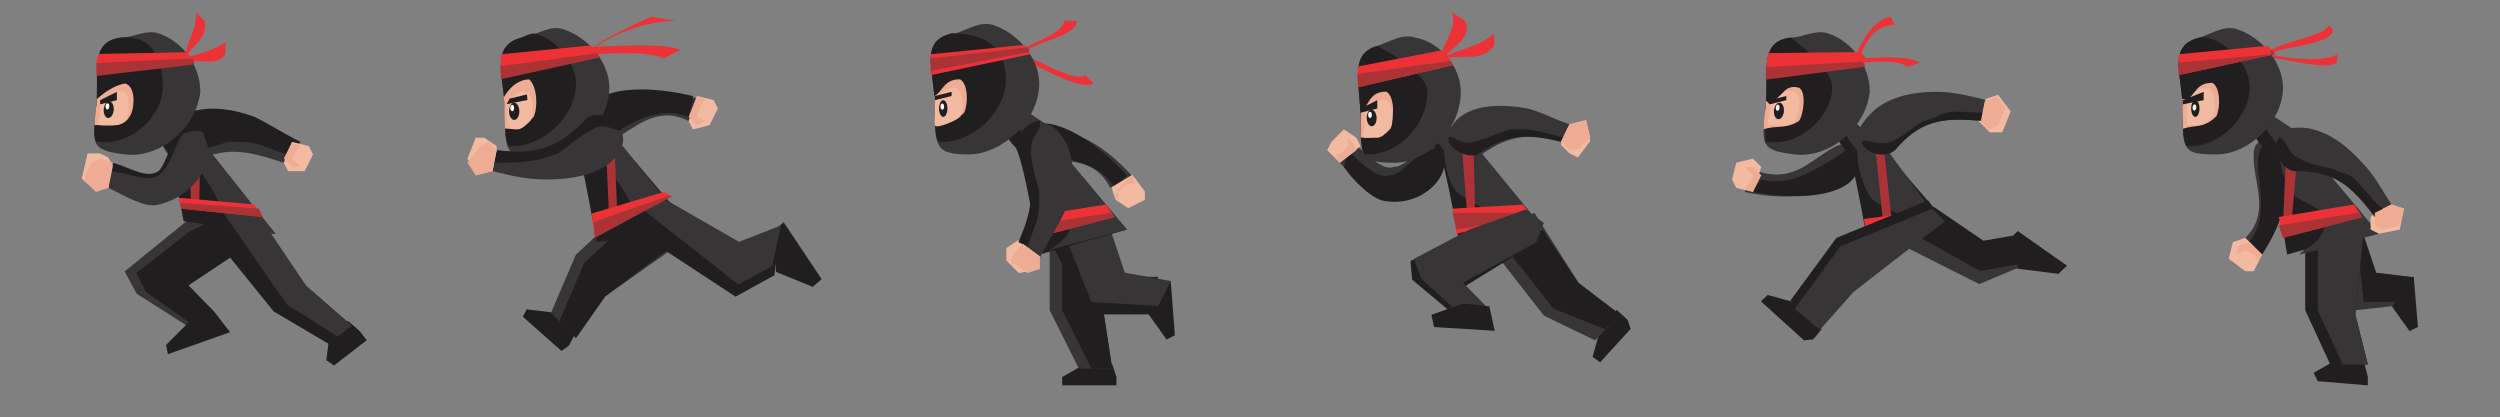 <?xml version="1.0" encoding="utf-8"?>
<!-- Generator: Adobe Illustrator 17.0.0, SVG Export Plug-In . SVG Version: 6.00 Build 0)  -->
<!DOCTYPE svg PUBLIC "-//W3C//DTD SVG 1.1//EN" "http://www.w3.org/Graphics/SVG/1.1/DTD/svg11.dtd">
<svg version="1.1" id="Capa_1" xmlns="http://www.w3.org/2000/svg" xmlns:xlink="http://www.w3.org/1999/xlink" x="0px" y="0px"
	 width="599px" height="100px" viewBox="0 0 599 100" enable-background="new 0 0 599 100" xml:space="preserve">
<rect x="0" y="0" width="599" height="100" fill="#808080" stroke="none"/>
<g id="Capa_x0020_1">
	<g>
		<polygon fill="#201E1E" points="266.5,87.333 261.5,86.333 254.5,90.333 254.5,92.333 267.5,92.333 267.5,90.333 		"/>
		<polygon fill="#201E1E" points="274.5,74.333 279.5,81.333 281.5,80.333 280.5,67.333 278.5,68.333 		"/>
		<polygon fill="#373535" points="264.5,75.333 266.5,88.333 258.5,88.333 251.5,74.333 251.5,55.333 266.5,55.333 		"/>
		<polygon fill="#201E1E" points="254.5,74.333 254.5,55.333 266.5,55.333 264.5,75.333 266.5,88.333 261.5,88.333 		"/>
		<polygon fill="#201E1E" points="268.5,66.333 277.5,66.333 275.5,75.333 260.5,75.333 252.5,59.333 263.5,55.333 		"/>
		<polygon fill="#373535" points="261.5,72.333 255.5,57.333 265.5,53.333 269.5,65.333 280.5,67.333 277.5,73.333 		"/>
	</g>
	<g>
		<polygon fill="#201E1E" points="566.333,86.333 561.333,85.333 554.333,89.333 555.333,91.333 567.333,92.333 567.333,90.333 		
			"/>
		<polygon fill="#201E1E" points="572.333,72.333 577.333,79.333 579.333,78.333 578.333,66.333 576.333,66.333 		"/>
		<polygon fill="#373535" points="568.333,65.333 577.333,66.333 573.333,73.333 564.333,74.333 551.333,59.333 563.333,55.333 		
			"/>
		<polygon fill="#201E1E" points="566.333,72.333 564.333,54.333 565.333,53.333 569.333,65.333 577.333,66.333 574.333,72.333 		
			"/>
		<polygon fill="#201E1E" points="564.333,75.333 567.333,87.333 558.333,87.333 552.333,74.333 552.333,55.333 566.333,55.333 		
			"/>
		<polygon fill="#373535" points="555.333,74.333 555.333,55.333 566.333,55.333 564.333,75.333 567.333,87.333 561.333,87.333 		
			"/>
	</g>
	<rect fill="none" width="599" height="100"/>
	<g>
		<polygon fill="#373535" points="55.999,61.167 45.127,68.364 51.444,74.851 45.306,78.362 32.761,70.386 29.865,65.037 45,52.75 
			59.59,49.501 		"/>
		<polygon fill="#201E1E" points="34.954,69.947 32.671,65.387 45.297,55.559 58.976,48.712 56.788,60.553 45.127,68.364 
			51.444,74.851 46.096,77.748 		"/>
		<polygon fill="#201E1E" points="45.481,76.959 39.783,82.662 40.222,84.854 55.13,79.586 51.444,74.851 		"/>
	</g>
	<path fill="#ED3237" d="M545,14c3,0,12,3,15,1v-2c-3,2-13,1-16,0L545,14z"/>
	<path fill="#373535" d="M541,62l-3-5c6-6,2-13,2-19C539,27,558,38,541,62z"/>
	<path fill="#201E1E" d="M538,59c6-6,3-14,3-20c0-3,1-5,3-4c4,3,7,12-2,26L538,59z"/>
	<polygon fill="#F2BBA1" points="542,61 540,65 538,65 534,62 535,58 538,57 	"/>
	<polygon fill="#EEAC95" points="540,61 538,60 536,61 536,59 539,58 542,61 541,63 	"/>
	<path fill="#201E1E" d="M542,27l-3,4c0,0,2,3,3,4c2,1,6,26,6,26l21-6l-22-25L542,27z"/>
	<path fill="#373535" d="M551,32l-6-4l-2,3c0,0,2,3,3,4c0,1,0,6,3,11c1,2,8,4,8,6c1,6-6,8-6,9l19-5l-20-24H551z"/>
	<polygon fill="#AB3235" points="551,31 549,54 547,54 548,31 	"/>
	<path fill="#ED3237" d="M544,13c2-2,15-2,15-6l-1-1c-1,3-13,4-15,7H544z"/>
	<path fill="#373535" d="M536,7c6,2,11,8,11,14c0,8-8,16-16,16s-8-1-8-10s-4-16,4-18C530,8,533,6,536,7z"/>
	<path fill="#201E1E" d="M526,9h1c1,0,1,0,2,0c6,2,10,7,10,12c0,7-7,14-14,14h-1c-1-1-1-4-1-8c0-9-4-16,4-18H526z"/>
	<path fill="#EEAC95" d="M524.045,23.84L524.045,23.84c2-1,2-4,6-4c2,1,2,6,1,8c-3,3-5,2-8,3c0-1-0.107-3.03-0.107-4.03
		s-0.064-2.065-0.064-3.065L524.045,23.84z"/>
	<path fill="#ED3237" d="M545,13l-23,5c0-2,0-4,0-5l21-2C544,11,544,12,545,13z"/>
	<path fill="#F2BBA1" d="M524,30c0-1,0-4,0-5l0,0c1-2,2-4,5-4c2,1,2,6,1,7s-2,2-3,2S525,30,524,30"/>
	<ellipse fill="#201E1E" cx="526" cy="26" rx="1" ry="2"/>
	<ellipse fill="#FEFEFE" cx="525" cy="25" rx="0" ry="0"/>
	<polygon fill="#201E1E" points="528,24 523,25 523,24 528,22 	"/>
	<path fill="#373535" d="M550,41c-4,0-7-8-2-10c3-1,10-1,18,8c3,3,5,7,7,10l-4,2c-6-8-10-11-19-11V41z"/>
	<polygon fill="#F2BBA1" points="575,55 570,56 568,55 568,52 569,51 569,51 573,49 576,50 	"/>
	<path fill="#201E1E" d="M571,51l-2,1c-6-8-10-11-19-11c-3,0-6-5-4-8c2,0,2,4,5,5c3,2,8,2,9,3l3,1c3,2,5,6,8,8V51z"/>
	<polygon fill="#EEAC95" points="573,49 576,50 575,54 571,55 569,54 569,51 	"/>
	<polygon fill="#ED3237" points="566,52 547,57 546,52 564,49 	"/>
	<polygon fill="#AB3235" points="565,51 566,52 547,57 546,54 	"/>
	<polygon fill="#201E1E" points="483.237,64.363 493.209,65.611 495.258,63.661 483.461,55.365 482.436,56.34 	"/>
	<polygon fill="#373535" points="473.923,58.223 484.144,56.988 483.356,64.225 474.233,68.067 451.834,56.785 463.392,49.615 	"/>
	<polygon fill="#201E1E" points="474.438,64.912 452.416,52.703 463.392,49.615 475.226,57.674 484.521,56.061 483.733,63.299 	"/>
	<g id="_237398872">
		<path fill="#373535" d="M418,46l3-5c9,3,13-3,19-6C449,31,446,52,418,46z"/>
		<path fill="#201E1E" d="M422,43c7,2,14-3,19-6c2-2,4-1,4,1c2,7-9,11-25,8L422,43z"/>
		<polygon fill="#F2BBA1" points="420,46 416,45 415,43 416,39 420,38 422,40 		"/>
		<polygon fill="#EEAC95" points="419,44 420,42 418,40 420,40 422,42 420,46 418,45 		"/>
	</g>
	<path fill="#201E1E" d="M443,29l-3,4c0,0,2,3,3,4s5,24,5,24l19-7l-19-22L443,29z"/>
	<path fill="#373535" d="M449,33l-5-4l-2,3c0,0,2,3,3,4c0,1,0,6,3,11c1,2,8,4,8,6c1,6-6,8-6,9l14-10l-14-19H449z"/>
	<polygon fill="#AB3235" points="451,32 453.25,52.75 451.25,54 449,32 	"/>
	<path fill="#ED3237" d="M444,15l1-1c3,0,12-1,15,1l-3,1c-3-2-8-1-12-1H444z"/>
	<path fill="#ED3237" d="M444,14c2-3,4-9,9-10l1,2c-5,0-7,4-9,9L444,14z"/>
	<path fill="#373535" d="M438,8c6,2,10,8,10,14c-1,9-10,16-18,15s-8-2-7-11c1-8-2-16,6-17C432,9,435,7,438,8z"/>
	<path fill="#201E1E" d="M439,21c0,7-8,14-15,13h-1c0-1,0-4,0-8c1-8-2-16,6-17C429,9,439,16,439,21z"/>
	<path fill="#EEAC95" d="M424,25L424,25c3-1,3-5,7-4c2,1,1,7,0,8c-3,2-5.438,0.969-8.438,1.969c0-1,0.141-2.937,0.313-3.953
		c0.167-0.986,0.172-1.938,0.328-2.922L424,25z"/>
	<path fill="#ED3237" d="M447.395,14.896l-24.208,2.958c0-2,0.187-4.104,0.583-5.125l22.063-0.25
		C445.833,12.479,447.396,13.896,447.395,14.896z"/>
	<path fill="#AB3235" d="M446.875,16l-23.771,3.084c0-1,0-2,0-3l22.729-1.292C446.833,14.792,446.875,16,446.875,16z"/>
	<path fill="#F2BBA1" d="M424,27c0-1,0-1,0-2l0,0c2-1,3-4,6-3c2,1,1,6,0,7s-2,1-3,1s-2,0-3,0S424,28,424,27z"/>
	
		<ellipse transform="matrix(0.085 -0.996 0.996 0.085 363.707 448.793)" fill="#201E1E" cx="426.159" cy="26.409" rx="1.988" ry="1.193"/>
	
		<ellipse transform="matrix(0.085 -0.996 0.996 0.085 364.201 447.768)" fill="#FEFEFE" cx="425.848" cy="25.627" rx="0.741" ry="0.445"/>
	<polygon fill="#201E1E" points="428,24 424,25 424,24 428,23 	"/>
	<g id="_237349376">
		<path fill="#373535" d="M454,35c-2,3-10,0-8-5c2-3,6-8,18-8c4,0,8,1,12,2l-1,5c-10-1-15,0-21,7V35z"/>
		<polygon fill="#F2BBA1" points="481.75,26.708 479.75,31.708 476.75,31.708 474.75,29.708 473.75,28.708 474.75,28.708 
			475.75,23.708 478.75,22.708 		"/>
		<path fill="#201E1E" d="M476,27l-1,2c-10-1-15,0-21,7c-2,2-7,1-8-2c1-1,4,1,7,0s7-5,8-5l3-1c3-2,7-1,11-1H476z"/>
		<polygon fill="#EEAC95" points="473.583,29.125 474.583,29.125 475.583,24.125 478.583,23.125 480.583,26.125 478.583,30.125 
			476.583,31.125 474.583,29.125 		"/>
	</g>
	<polygon fill="#ED3237" points="464.917,52.464 447.5,58 446.583,52.464 463.083,50.25 	"/>
	<polygon fill="#AB3235" points="464.179,51.667 465.083,52.722 447.904,58 447,54.833 	"/>
	<g>
		<polygon fill="#201E1E" points="387.346,74.245 383.775,77.745 381.577,85.502 383.403,86.793 390.695,78.804 390.009,76.676 		
			"/>
		<polygon fill="#373535" points="378.217,67.791 388.183,75.385 382.182,81.548 369.936,75.629 355.551,57.242 367.634,50.998 		
			"/>
		<polygon fill="#201E1E" points="372.216,73.954 359.505,57.847 367.483,51.986 378.217,67.791 388.183,75.385 384.613,78.885 		
			"/>
	</g>
	<path fill="#373535" d="M343,35c7-2,3,13-10,13c-4,0-8-5-12-9l4-4c3,2,6,6,9,5c3,0,6-5,9-6V35z"/>
	<path fill="#201E1E" d="M323,36c3,3,7,7,10,6c3,0,6-5,9-6s4,0,4,2c1,5-6,12-15,10c-3-1-7-5-9-8L323,36z"/>
	<polygon fill="#F2BBA1" points="321,39 318,36 319,34 322,31 325,33 326,35 	"/>
	<polygon fill="#EEAC95" points="321,37 323,35 323,33 324,34 325,36 321,39 320,37 	"/>
	<path fill="#201E1E" d="M345,29l-3,4c0,0,2,3,3,4s5,23,5,23l20-4l-20-24L345,29z"/>
	<path fill="#373535" d="M350,33l-5-4l-2,3c0,0,2,3,3,4c0,0,0,6,3,10c2,2,8,4,8,6c2,5-5,7-5,8l18-5l-18-22H350z"/>
	<polygon fill="#AB3235" points="353,32 353.5,53.75 351.75,54 350,32 	"/>
	<g id="_238417160">
		<path fill="#ED3237" d="M344,14h2c2-3,7-5,5-9l-3-2c1,4-2,7-3,11H344z"/>
		<path fill="#ED3237" d="M345,13l1,1c4-1,9,1,12-3V8c-3,3-9,4-13,6V13z"/>
	</g>
	<path fill="#373535" d="M339,9c6,1,11,7,11,13c0,9-8,17-16,17c-7,0-8-1-8-10s-3-16,4-18C333,10,336,8,339,9z"/>
	<path fill="#201E1E" d="M342,22c0,8-7,15-14,15h-1c-1-1-1-4-1-8c0-9-3-16,4-18C330,11,342,17,342,22z"/>
	<path fill="#EEAC95" d="M326.125,26.959L326.125,26.959c2-2,2-5,6-5c2,1,2,6,1,8c-2,3-4.479,3.208-7.104,2.979c0-1-0.021-3-0.021-4
		s0-1.938,0.125-2.98V26.959z"/>
	<path fill="#ED3237" d="M348.187,15.61l-22.766,5.297c-0.422-3.797,0-4,0-5l19.938-3.844
		C345.359,12.063,347.5,14.172,348.187,15.61z"/>
	<path fill="#AB3235" d="M348.187,15.61l-22.734,5.281c0-1-0.172-2.172-0.172-3.172l22.313-3.141L348.187,15.61z"/>
	<path fill="#F2BBA1" d="M327,30c0-1,0-1,0-2l0,0c0.042-3.708,2-4,5-4c2,1,2,6,1,7s-2,2-3,2s-2,0-3,0S327,31,327,30z"/>
	
		<ellipse transform="matrix(-0.025 -1 1 -0.025 308.495 357.55)" fill="#201E1E" cx="328.573" cy="28.367" rx="1.982" ry="1.189"/>
	
		<ellipse transform="matrix(-0.025 -1 1 -0.025 308.831 356.397)" fill="#FEFEFE" cx="328.179" cy="27.626" rx="0.739" ry="0.443"/>
	<polygon fill="#201E1E" points="330,26 326,27 326,26 330,24 	"/>
	<g id="_238412816">
		<path fill="#373535" d="M348,30c2-3,7-6,18-4c4,1,7,3,11,4l-2,4c-8-2-13-2-20,3C352,38,345,34,348,30z"/>
		<polygon fill="#F2BBA1" points="381.042,33.75 378.042,37.75 376.042,36.75 374.042,34.75 374.042,33.75 374.042,33.75 
			376.042,29.75 380.042,28.75 		"/>
		<path fill="#201E1E" d="M375,32l-1,2c-8-2-13-2-20,3c-2,1-7-1-7-4c1-1,3,2,6,1c4-1,8-3,9-3h3c4,0,8,2,11,2L375,32z"/>
		<polygon fill="#EEAC95" points="376.042,29.875 380.042,28.875 381.042,32.875 378.042,35.875 376.042,35.875 374.042,33.875 		
			"/>
	</g>
	<polygon fill="#ED3237" points="367,52 349,56 348,50 365,49 	"/>
	<polygon fill="#AB3235" points="366,51 367,52 349,55 348,51 	"/>
	<g>
		<polygon fill="#201E1E" points="362.117,61.74 351.053,68.565 356.955,74.324 350.473,77.148 338.342,67.006 337.944,62.552 
			348.682,57.103 365.577,50.206 		"/>
		<polygon fill="#373535" points="340.569,66.808 338.795,62.027 352.086,55.003 365.577,50.206 369.904,53.411 368.075,58.064 
			350.528,67.714 356.955,74.324 351.324,76.623 		"/>
		<polygon fill="#201E1E" points="350.557,72.734 342.958,75.428 343.602,78.358 358.134,79.26 356.846,73.4 		"/>
	</g>
	<g id="_238418216">
		<path fill="#373535" d="M272,43l-6,2c-4-8-12-6-18-7C237,36,253,21,272,43z"/>
		<path fill="#201E1E" d="M267,45c-4-7-13-7-19-8c-3-1-4-2-3-4c2-7,14-3,25,9L267,45z"/>
		<polygon fill="#F2BBA1" points="271.312,41.875 274.312,45.875 274.312,47.875 270.312,49.875 267.312,47.875 266.312,44.875 		
			"/>
		<polygon fill="#EEAC95" points="270,44 268,46 268,48 267,47 268.312,44.875 271.312,41.875 272,44 		"/>
	</g>
	<path fill="#201E1E" d="M243,27l-3,4c0,0,2,3,3,4c2,1,6,26,6,26l21-6l-22-25L243,27z"/>
	<path fill="#373535" d="M251,30l-6-4l-2,3c0,0,2,3,3,4c0,1,0,6,3,11c1,3,6,6,7,8c2,4-3,7-5,8l19-5l-20-24L251,30z"/>
	<polygon fill="#AB3235" points="251,30 249,54 247,54 249,31 	"/>
	<path fill="#ED3237" d="M245,13c2-3,13-4,13-8h-3c-1,4-9,5-11,8H245z"/>
	<path fill="#ED3237" d="M245,13v1c2,1,14,8,17,6l-2-2c-3,2-13-5-16-5H245z"/>
	<path fill="#373535" d="M229,8c3-1,6-3,9-2c6,2,11,8,11,14c0,9-9,17-17,17s-8-2-8-11s-4-16,4-18H229z"/>
	<path fill="#201E1E" d="M241,19c0,8-8,15-15,15h-1c-1-1-1-4-1-8c0-9-4-16,4-18C229.812,8.063,241,7.529,241,19z"/>
	<path fill="#EEAC95" d="M223.875,23.021L223.875,23.021c2-1,2.125-4.021,6.125-4.021c2,1,2,6,1,8c-3,3-3.906,1.906-6.906,2.906
		C224.094,28.906,223.875,23.021,223.875,23.021z"/>
	<path fill="#ED3237" d="M246.938,12.969L223,18c0-2,0-4,0-5l22.187-2.219C246.187,10.781,245.937,11.969,246.938,12.969z"/>
	<path fill="#AB3235" d="M245.875,11.375c1,0,0.656,1.094,0.656,1.094L223,17c0-1,0-2,0-3L245.875,11.375z"/>
	<path fill="#F2BBA1" d="M224,27c0-1,0-1,0-2l0,0c1-2,2-4,5-4c2,1,2,6,1,7s-5.853,2.989-6,2C223.875,29.156,224,28,224,27z"/>
	<ellipse fill="#201E1E" cx="226" cy="26" rx="1" ry="2"/>
	<ellipse fill="#FEFEFE" cx="226" cy="25" rx="0" ry="0"/>
	<polygon fill="#201E1E" points="228,23 224,24 224,23 228,22 	"/>
	<polygon fill="#ED3237" points="267,52 248,57 246,52 265,49 	"/>
	<polygon fill="#AB3235" points="266,51 267,52 248,57 247,54 	"/>
	<g id="_237281256">
		<path fill="#373535" d="M253,31c3,3,6,8,2,20c-2,4-4,7-6,11l-4-3c4-9,4-14,0-22C243,34,249,27,253,31z"/>
		<polygon fill="#F2BBA1" points="244.125,65.438 241.125,62.438 241.125,59.438 244.125,57.438 245.125,58.438 245.125,58.438 
			249.125,61.438 249.125,64.438 		"/>
		<path fill="#201E1E" d="M246,59l-2-1c4-9,4-14,0-22c-1-3,2-7,5-7c1,2-2,3-2,7s2,9,2,10v3c0,4-2,7-3,11V59z"/>
		<polygon fill="#EEAC95" points="249.125,61.438 249.125,64.438 246.125,65.438 242.125,62.438 243.125,60.438 245.125,58.438 		
			"/>
	</g>
	<polygon fill="#201E1E" points="137.729,80.111 134.676,75.143 126.194,74.115 125.271,75.889 134.535,84.086 136.345,82.773 	"/>
	<polygon fill="#373535" points="145,71 138,81 132,75 138,61 152,48 162,59 	"/>
	<polygon fill="#201E1E" points="140,63 154,50 165,56 145,71 138,81 134,77 	"/>
	<path fill="#373535" d="M169,24l-4,5c-8-4-13,2-19,5C136,39,140,17,169,24z"/>
	<path fill="#201E1E" d="M166,24l-1,4c-8-3-14,2-20,5c-3,1-5,0-5-2c-2-8,9-12,26-8V24z"/>
	<polygon fill="#F2BBA1" points="167,23 171,24 172,26 170,30 166,31 165,29 	"/>
	<polygon fill="#EEAC95" points="168,25 167,28 169,29 167,30 165,28 167,23 169,24 	"/>
	<path fill="#201E1E" d="M139,26l-4,4c0,0,2,3,3,4c1,2,5,24,5,24l23-3l-22-26L139,26z"/>
	<path fill="#373535" d="M146,32l-6-4l-3,3c0,0,2,3,3,4c1,0,6,5,9,10c7,11,2,12,17,11l-20-25V32z"/>
	<polygon fill="#AB3235" points="147,29 148,54 146,54 145,30 	"/>
	<g id="_236709904">
		<path fill="#ED3237" d="M142,12l-0.375-0.75c3,0,17.375-1.25,21.375,0.75l-4,2c-4-2-14-1-18-1L142,12z"/>
		<path fill="#ED3237" d="M142,14l-1-1c1-3,11-7,15-9l6,1c-9,0-19,5-21,8L142,14z"/>
		<path fill="#373535" d="M126,9c3-1,6-3,9-2c6,2,11,8,11,14c0,9-9,17-17,17s-8-2-8-11c0-8-4-16,4-18H126z"/>
		<path fill="#201E1E" d="M128,8c5,1,10,7,10,12c0,8-8,15-15,15h-1c-1-1-1-4-1-8c0-8-4-16,4-18C125,9,127,8,128,8z"/>
		<path fill="#EEAC95" d="M126.844,19.031c2,2,2,7,1,9c-3,3-3.031,3.156-6.844,2.75c0-1-0.125-3.468-0.125-4.468
			s0-1.938-0.188-2.938C120.687,23.375,122.844,19.031,126.844,19.031z"/>
		<path fill="#ED3237" d="M143,13l-23,5c0-2,0-4,0-5l21.625-2.125C141.625,10.875,142.542,11.958,143,13z"/>
		<path fill="#AB3235" d="M143.834,13.75l-23.615,5.188c-0.344-1.031-0.25-2.094-0.25-3.094L143,12.75L143.834,13.75z"/>
		<path fill="#F2BBA1" d="M121.5,25.657l-0.188-1.094c2-1,1.688-2.563,4.688-2.563c2,1,2,6,1,7s-2,2-3,2s-1.914-0.092-2.156-1.062
			C121.625,29.063,121.5,26.656,121.5,25.657z"/>
		
			<ellipse transform="matrix(-0.004 -1 1 -0.004 97.034 149.919)" fill="#201E1E" cx="123.14" cy="26.66" rx="2.061" ry="1.237"/>
		<ellipse fill="#FEFEFE" cx="122.721" cy="25.882" rx="0.461" ry="0.768"/>
		<polygon fill="#201E1E" points="126.375,23.969 121.375,24.969 122.125,23.625 126.25,22.625 		"/>
	</g>
	<path fill="#373535" d="M140,30c3-3,11,0,9,5c-1,3-5,8-18,8c-5,0-9-1-13-2l1-5c9,1,14,0,21-7V30z"/>
	<path fill="#201E1E" d="M118,38l1-2c9,1,14,0,21-7c2-3,8-1,9,2c-1,1-4-2-7,0c-4,2-8,6-9,6l-3,1c-4,1-8,1-12,1V38z"/>
	<g id="_236712376">
		<polygon fill="#F2BBA1" points="112,38 114,33 116,33 119,35 119,36 119,36 118,41 114,42 		"/>
		<polygon fill="#EEAC95" points="118,41 114,42 112,39 115,35 117,34 119,36 		"/>
	</g>
	<g>
		<polygon fill="#201E1E" points="185.954,65.147 194.732,68.744 196.862,66.883 187.757,53.241 185.627,55.102 		"/>
		<polygon fill="#201E1E" points="176.854,58.924 186.929,54.988 185.554,65.947 176.242,71.074 145.808,51.104 159.791,48.023 		
			"/>
		<polygon fill="#373535" points="176.883,68.144 151.548,48.266 159.791,48.023 177.068,57.947 187.143,54.011 185.005,63.779 		
			"/>
	</g>
	<polygon fill="#ED3237" points="161,47 142.583,56.833 141.75,51.167 159,46 	"/>
	<polygon fill="#AB3235" points="160,47 161,47 142.5,57 142.25,53.167 	"/>
	<path fill="#201E1E" d="M48,37c-4,1-10-4-6-8c2-2,8-5,19-1c4,2,7,4,11,6l-3,4c-9-3-14-4-22,0L48,37z"/>
	<path fill="#373535" d="M68,39c-9-3-14-4-22,0c-3,1-7-2-7-5c2-1,4,2,7,2s8-2,9-2h3c4,0,7,2,11,3L68,39z"/>
	<path fill="#201E1E" d="M40,28l-3,4c0,0,2,3,3,4s4,17,4,17l22,3L45,31L40,28z"/>
	<path fill="#373535" d="M45,32c0,0-4,2-3,3s5,4,8,9c7,11,0,12,16,12L47,32H45z"/>
	<polygon fill="#AB3235" points="48,31 47.75,49.75 45.812,49.313 45,31 	"/>
	<g id="_236736424">
		<path fill="#ED3237" d="M44,13h1c1-2,5-4,4-8l-2-2c0,4-2,7-3,11V13z"/>
		<path fill="#ED3237" d="M45,15c3-1,7,1,9-2v-3c-2,2-7,3-10,4L45,15z"/>
	</g>
	<path fill="#373535" d="M38,8c6,2,10,8,10,14c-1,9-10,16-18,15s-8-2-7-11c1-8-2-16,6-17C32,9,35,7,38,8z"/>
	<path fill="#201E1E" d="M39,21c0,7-8,14-15,13h-1c-0.917-2.771,0-4,0-8c1-8-2-16,6-17C30.312,9.042,39,7.584,39,21z"/>
	<path fill="#EEAC95" d="M30,20c3,1,2,7,1,8c-1.52,2.958-6.541,1.833-8.333,1.979c0-1,0.187-3,0.333-3.979
		c0.148-0.989,0.167-1.208,0.167-2.208C23.167,23.792,26.437,20.563,30,20z"/>
	<path fill="#ED3237" d="M46.104,14.688l-22.896,3.104c0-2-0.271-3.896,0.521-4.875l20.979-0.396
		C44.708,12.521,46.104,13.688,46.104,14.688z"/>
	<path fill="#AB3235" d="M46.541,15.458l-23.354,2.729c0-1-0.083-2.104-0.083-3.104L46,14
		C46.396,13.896,46.542,15.458,46.541,15.458z"/>
	<path fill="#F2BBA1" d="M24,27c0-1,0-1,0-2l0,0c2-1,3-4,6-3c1,1,1,6,0,7s-2,1-3,1s-2,0-3,0S24,28,24,27z"/>
	
		<ellipse transform="matrix(0.083 -0.997 0.997 0.083 -2.316 50.047)" fill="#201E1E" cx="26.028" cy="26.281" rx="1.997" ry="1.198"/>
	
		<ellipse transform="matrix(0.083 -0.997 0.997 0.083 -1.823 49.014)" fill="#FEFEFE" cx="25.714" cy="25.497" rx="0.744" ry="0.447"/>
	<polygon fill="#201E1E" points="28,24 24,25 24,24 28,22 	"/>
	<polygon fill="#F2BBA1" points="70,34 74,35 75,37 73,41 69,41 68,39 	"/>
	<polygon fill="#EEAC95" points="71,36 70,38 72,40 70,40 68,38 70,34 72,35 	"/>
	<g id="_237470536">
		<path fill="#201E1E" d="M40,48c-4,1-9-1-15-4l2-5c4,1,8,4,11,2c2-2,3-8,6-10C51,27,53,43,40,48z"/>
		<path fill="#373535" d="M26,41c4,0,9,3,12,1s4-8,6-10c3-1,5-1,5,1c3,5-2,14-11,16c-3,1-8-2-12-4V41z"/>
		<g>
			<polygon fill="#F2BBA1" points="19.583,42.833 20.979,36.76 23.979,36.76 25.979,37.76 26.979,39.76 25.979,39.76 25.979,44.76 
				22.979,45.76 			"/>
			<polygon fill="#EEAC95" points="27,40 26,45 23,46 20,43 22,39 24,38 27,39 			"/>
		</g>
	</g>
	<g>
		<polygon fill="#201E1E" points="83.421,76.913 79.199,78.387 78.178,86.322 80.034,87.569 87.87,81.519 86.141,79.28 		"/>
		<polygon fill="#201E1E" points="73.404,68.568 84.285,78.033 78.688,82.354 65.568,74.618 45.562,49.864 60.567,50.785 		"/>
		<polygon fill="#373535" points="68.799,73.017 52.632,49.765 61.559,50.913 73.404,68.568 84.285,78.033 80.927,80.626 		"/>
	</g>
	<polygon fill="#ED3237" points="63,52 43.437,50 42.75,47.375 61,49 	"/>
	<polygon fill="#AB3235" points="62,50 63,52 43.437,50 43.25,48.625 	"/>
	<polygon fill="#201E1E" points="436.461,78.886 433.241,73.351 423.553,70.677 421.899,72.182 432.221,81.534 434.447,81.323 	"/>
	<polygon fill="#201E1E" points="444,70 436,79 429,72 440,57 462,48 465,53 	"/>
	<polygon fill="#373535" points="441,59 463,50 466,53 444,70 436,79 430,74 	"/>
	<path fill="#AB3235" d="M544,12c1,0,1,1,1,1l-23,5c0-1,0-2,0-3l22-2V12z"/>
	
		<ellipse transform="matrix(-0.025 -1 1 -0.025 205.814 251.902)" fill="#FEFEFE" cx="225.723" cy="25.605" rx="0.739" ry="0.443"/>
	
		<ellipse transform="matrix(0.085 -0.996 0.996 0.085 455.67 547.173)" fill="#FEFEFE" cx="525.694" cy="25.538" rx="0.741" ry="0.445"/>
</g>
</svg>
